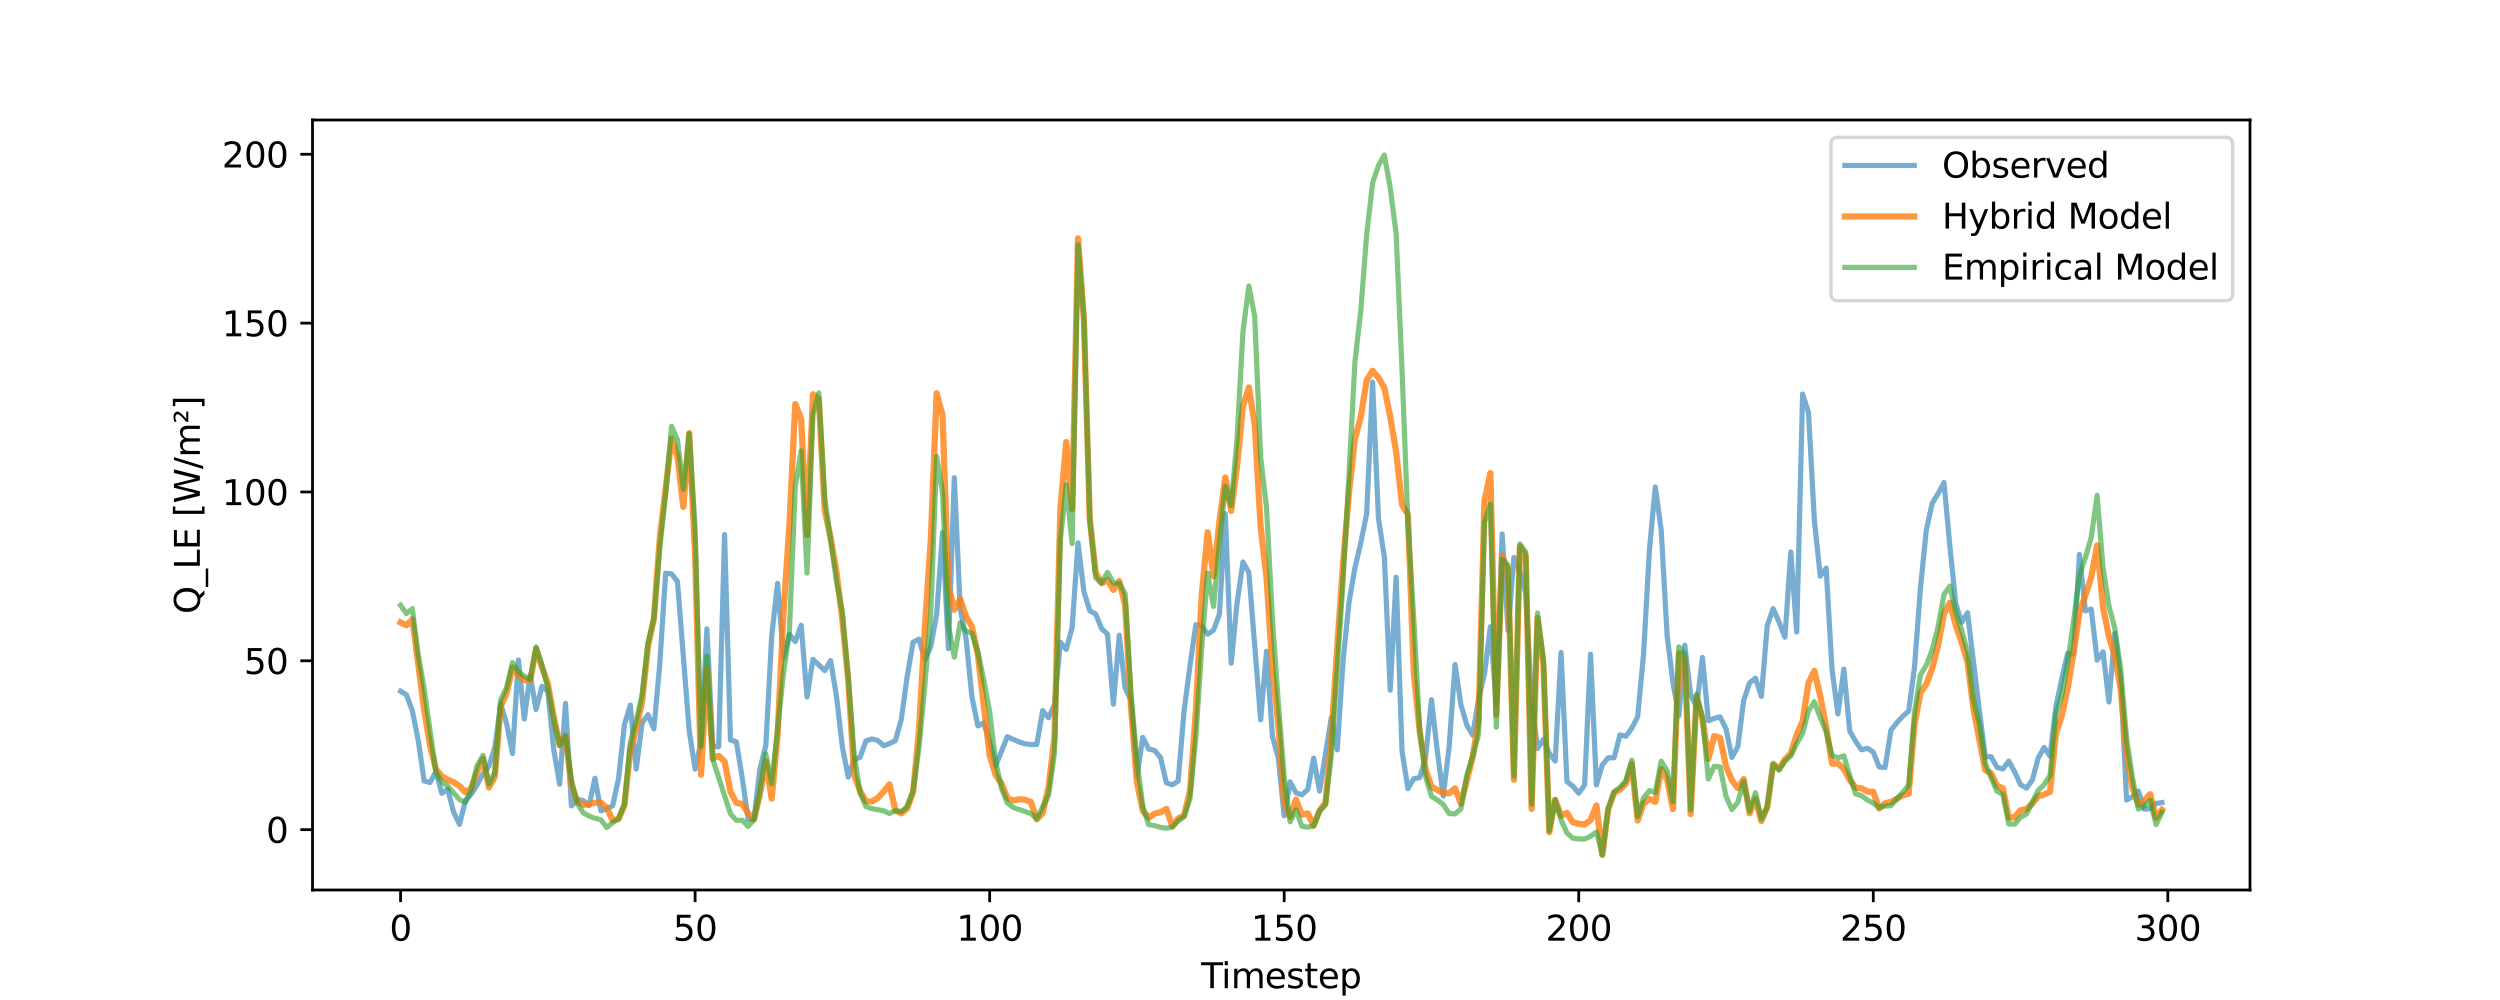 <?xml version="1.0" encoding="utf-8" standalone="no"?>
<!DOCTYPE svg PUBLIC "-//W3C//DTD SVG 1.1//EN"
  "http://www.w3.org/Graphics/SVG/1.1/DTD/svg11.dtd">
<svg xmlns:xlink="http://www.w3.org/1999/xlink" width="720pt" height="288pt" viewBox="0 0 720 288" xmlns="http://www.w3.org/2000/svg" version="1.1">
 <defs>
  <style type="text/css">*{stroke-linejoin: round; stroke-linecap: butt}</style>
 </defs>
 <g id="figure_1">
  <g id="patch_1">
   <path d="M 0 288 
L 720 288 
L 720 0 
L 0 0 
z
" style="fill: #ffffff"/>
  </g>
  <g id="axes_1">
   <g id="patch_2">
    <path d="M 90 256.32 
L 648 256.32 
L 648 34.56 
L 90 34.56 
z
" style="fill: #ffffff"/>
   </g>
   <g id="matplotlib.axis_1">
    <g id="xtick_1">
     <g id="line2d_1">
      <defs>
       <path id="m1f5ca99336" d="M 0 0 
L 0 3.5 
" style="stroke: #000000; stroke-width: 0.8"/>
      </defs>
      <g>
       <use xlink:href="#m1f5ca99336" x="115.364" y="256.32" style="stroke: #000000; stroke-width: 0.8"/>
      </g>
     </g>
     <g id="text_1">
      <!-- 0 -->
      <g transform="translate(112.182 270.918) scale(0.1 -0.1)">
       <defs>
        <path id="DejaVuSans-30" d="M 2034 4250 
Q 1547 4250 1301 3770 
Q 1056 3291 1056 2328 
Q 1056 1369 1301 889 
Q 1547 409 2034 409 
Q 2525 409 2770 889 
Q 3016 1369 3016 2328 
Q 3016 3291 2770 3770 
Q 2525 4250 2034 4250 
z
M 2034 4750 
Q 2819 4750 3233 4129 
Q 3647 3509 3647 2328 
Q 3647 1150 3233 529 
Q 2819 -91 2034 -91 
Q 1250 -91 836 529 
Q 422 1150 422 2328 
Q 422 3509 836 4129 
Q 1250 4750 2034 4750 
z
" transform="scale(0.016)"/>
       </defs>
       <use xlink:href="#DejaVuSans-30"/>
      </g>
     </g>
    </g>
    <g id="xtick_2">
     <g id="line2d_2">
      <g>
       <use xlink:href="#m1f5ca99336" x="200.192" y="256.32" style="stroke: #000000; stroke-width: 0.8"/>
      </g>
     </g>
     <g id="text_2">
      <!-- 50 -->
      <g transform="translate(193.829 270.918) scale(0.1 -0.1)">
       <defs>
        <path id="DejaVuSans-35" d="M 691 4666 
L 3169 4666 
L 3169 4134 
L 1269 4134 
L 1269 2991 
Q 1406 3038 1543 3061 
Q 1681 3084 1819 3084 
Q 2600 3084 3056 2656 
Q 3513 2228 3513 1497 
Q 3513 744 3044 326 
Q 2575 -91 1722 -91 
Q 1428 -91 1123 -41 
Q 819 9 494 109 
L 494 744 
Q 775 591 1075 516 
Q 1375 441 1709 441 
Q 2250 441 2565 725 
Q 2881 1009 2881 1497 
Q 2881 1984 2565 2268 
Q 2250 2553 1709 2553 
Q 1456 2553 1204 2497 
Q 953 2441 691 2322 
L 691 4666 
z
" transform="scale(0.016)"/>
       </defs>
       <use xlink:href="#DejaVuSans-35"/>
       <use xlink:href="#DejaVuSans-30" x="63.623"/>
      </g>
     </g>
    </g>
    <g id="xtick_3">
     <g id="line2d_3">
      <g>
       <use xlink:href="#m1f5ca99336" x="285.02" y="256.32" style="stroke: #000000; stroke-width: 0.8"/>
      </g>
     </g>
     <g id="text_3">
      <!-- 100 -->
      <g transform="translate(275.476 270.918) scale(0.1 -0.1)">
       <defs>
        <path id="DejaVuSans-31" d="M 794 531 
L 1825 531 
L 1825 4091 
L 703 3866 
L 703 4441 
L 1819 4666 
L 2450 4666 
L 2450 531 
L 3481 531 
L 3481 0 
L 794 0 
L 794 531 
z
" transform="scale(0.016)"/>
       </defs>
       <use xlink:href="#DejaVuSans-31"/>
       <use xlink:href="#DejaVuSans-30" x="63.623"/>
       <use xlink:href="#DejaVuSans-30" x="127.246"/>
      </g>
     </g>
    </g>
    <g id="xtick_4">
     <g id="line2d_4">
      <g>
       <use xlink:href="#m1f5ca99336" x="369.848" y="256.32" style="stroke: #000000; stroke-width: 0.8"/>
      </g>
     </g>
     <g id="text_4">
      <!-- 150 -->
      <g transform="translate(360.305 270.918) scale(0.1 -0.1)">
       <use xlink:href="#DejaVuSans-31"/>
       <use xlink:href="#DejaVuSans-35" x="63.623"/>
       <use xlink:href="#DejaVuSans-30" x="127.246"/>
      </g>
     </g>
    </g>
    <g id="xtick_5">
     <g id="line2d_5">
      <g>
       <use xlink:href="#m1f5ca99336" x="454.676" y="256.32" style="stroke: #000000; stroke-width: 0.8"/>
      </g>
     </g>
     <g id="text_5">
      <!-- 200 -->
      <g transform="translate(445.133 270.918) scale(0.1 -0.1)">
       <defs>
        <path id="DejaVuSans-32" d="M 1228 531 
L 3431 531 
L 3431 0 
L 469 0 
L 469 531 
Q 828 903 1448 1529 
Q 2069 2156 2228 2338 
Q 2531 2678 2651 2914 
Q 2772 3150 2772 3378 
Q 2772 3750 2511 3984 
Q 2250 4219 1831 4219 
Q 1534 4219 1204 4116 
Q 875 4013 500 3803 
L 500 4441 
Q 881 4594 1212 4672 
Q 1544 4750 1819 4750 
Q 2544 4750 2975 4387 
Q 3406 4025 3406 3419 
Q 3406 3131 3298 2873 
Q 3191 2616 2906 2266 
Q 2828 2175 2409 1742 
Q 1991 1309 1228 531 
z
" transform="scale(0.016)"/>
       </defs>
       <use xlink:href="#DejaVuSans-32"/>
       <use xlink:href="#DejaVuSans-30" x="63.623"/>
       <use xlink:href="#DejaVuSans-30" x="127.246"/>
      </g>
     </g>
    </g>
    <g id="xtick_6">
     <g id="line2d_6">
      <g>
       <use xlink:href="#m1f5ca99336" x="539.505" y="256.32" style="stroke: #000000; stroke-width: 0.8"/>
      </g>
     </g>
     <g id="text_6">
      <!-- 250 -->
      <g transform="translate(529.961 270.918) scale(0.1 -0.1)">
       <use xlink:href="#DejaVuSans-32"/>
       <use xlink:href="#DejaVuSans-35" x="63.623"/>
       <use xlink:href="#DejaVuSans-30" x="127.246"/>
      </g>
     </g>
    </g>
    <g id="xtick_7">
     <g id="line2d_7">
      <g>
       <use xlink:href="#m1f5ca99336" x="624.333" y="256.32" style="stroke: #000000; stroke-width: 0.8"/>
      </g>
     </g>
     <g id="text_7">
      <!-- 300 -->
      <g transform="translate(614.789 270.918) scale(0.1 -0.1)">
       <defs>
        <path id="DejaVuSans-33" d="M 2597 2516 
Q 3050 2419 3304 2112 
Q 3559 1806 3559 1356 
Q 3559 666 3084 287 
Q 2609 -91 1734 -91 
Q 1441 -91 1130 -33 
Q 819 25 488 141 
L 488 750 
Q 750 597 1062 519 
Q 1375 441 1716 441 
Q 2309 441 2620 675 
Q 2931 909 2931 1356 
Q 2931 1769 2642 2001 
Q 2353 2234 1838 2234 
L 1294 2234 
L 1294 2753 
L 1863 2753 
Q 2328 2753 2575 2939 
Q 2822 3125 2822 3475 
Q 2822 3834 2567 4026 
Q 2313 4219 1838 4219 
Q 1578 4219 1281 4162 
Q 984 4106 628 3988 
L 628 4550 
Q 988 4650 1302 4700 
Q 1616 4750 1894 4750 
Q 2613 4750 3031 4423 
Q 3450 4097 3450 3541 
Q 3450 3153 3228 2886 
Q 3006 2619 2597 2516 
z
" transform="scale(0.016)"/>
       </defs>
       <use xlink:href="#DejaVuSans-33"/>
       <use xlink:href="#DejaVuSans-30" x="63.623"/>
       <use xlink:href="#DejaVuSans-30" x="127.246"/>
      </g>
     </g>
    </g>
    <g id="text_8">
     <!-- Timestep -->
     <g transform="translate(345.951 284.597) scale(0.1 -0.1)">
      <defs>
       <path id="DejaVuSans-54" d="M -19 4666 
L 3928 4666 
L 3928 4134 
L 2272 4134 
L 2272 0 
L 1638 0 
L 1638 4134 
L -19 4134 
L -19 4666 
z
" transform="scale(0.016)"/>
       <path id="DejaVuSans-69" d="M 603 3500 
L 1178 3500 
L 1178 0 
L 603 0 
L 603 3500 
z
M 603 4863 
L 1178 4863 
L 1178 4134 
L 603 4134 
L 603 4863 
z
" transform="scale(0.016)"/>
       <path id="DejaVuSans-6d" d="M 3328 2828 
Q 3544 3216 3844 3400 
Q 4144 3584 4550 3584 
Q 5097 3584 5394 3201 
Q 5691 2819 5691 2113 
L 5691 0 
L 5113 0 
L 5113 2094 
Q 5113 2597 4934 2840 
Q 4756 3084 4391 3084 
Q 3944 3084 3684 2787 
Q 3425 2491 3425 1978 
L 3425 0 
L 2847 0 
L 2847 2094 
Q 2847 2600 2669 2842 
Q 2491 3084 2119 3084 
Q 1678 3084 1418 2786 
Q 1159 2488 1159 1978 
L 1159 0 
L 581 0 
L 581 3500 
L 1159 3500 
L 1159 2956 
Q 1356 3278 1631 3431 
Q 1906 3584 2284 3584 
Q 2666 3584 2933 3390 
Q 3200 3197 3328 2828 
z
" transform="scale(0.016)"/>
       <path id="DejaVuSans-65" d="M 3597 1894 
L 3597 1613 
L 953 1613 
Q 991 1019 1311 708 
Q 1631 397 2203 397 
Q 2534 397 2845 478 
Q 3156 559 3463 722 
L 3463 178 
Q 3153 47 2828 -22 
Q 2503 -91 2169 -91 
Q 1331 -91 842 396 
Q 353 884 353 1716 
Q 353 2575 817 3079 
Q 1281 3584 2069 3584 
Q 2775 3584 3186 3129 
Q 3597 2675 3597 1894 
z
M 3022 2063 
Q 3016 2534 2758 2815 
Q 2500 3097 2075 3097 
Q 1594 3097 1305 2825 
Q 1016 2553 972 2059 
L 3022 2063 
z
" transform="scale(0.016)"/>
       <path id="DejaVuSans-73" d="M 2834 3397 
L 2834 2853 
Q 2591 2978 2328 3040 
Q 2066 3103 1784 3103 
Q 1356 3103 1142 2972 
Q 928 2841 928 2578 
Q 928 2378 1081 2264 
Q 1234 2150 1697 2047 
L 1894 2003 
Q 2506 1872 2764 1633 
Q 3022 1394 3022 966 
Q 3022 478 2636 193 
Q 2250 -91 1575 -91 
Q 1294 -91 989 -36 
Q 684 19 347 128 
L 347 722 
Q 666 556 975 473 
Q 1284 391 1588 391 
Q 1994 391 2212 530 
Q 2431 669 2431 922 
Q 2431 1156 2273 1281 
Q 2116 1406 1581 1522 
L 1381 1569 
Q 847 1681 609 1914 
Q 372 2147 372 2553 
Q 372 3047 722 3315 
Q 1072 3584 1716 3584 
Q 2034 3584 2315 3537 
Q 2597 3491 2834 3397 
z
" transform="scale(0.016)"/>
       <path id="DejaVuSans-74" d="M 1172 4494 
L 1172 3500 
L 2356 3500 
L 2356 3053 
L 1172 3053 
L 1172 1153 
Q 1172 725 1289 603 
Q 1406 481 1766 481 
L 2356 481 
L 2356 0 
L 1766 0 
Q 1100 0 847 248 
Q 594 497 594 1153 
L 594 3053 
L 172 3053 
L 172 3500 
L 594 3500 
L 594 4494 
L 1172 4494 
z
" transform="scale(0.016)"/>
       <path id="DejaVuSans-70" d="M 1159 525 
L 1159 -1331 
L 581 -1331 
L 581 3500 
L 1159 3500 
L 1159 2969 
Q 1341 3281 1617 3432 
Q 1894 3584 2278 3584 
Q 2916 3584 3314 3078 
Q 3713 2572 3713 1747 
Q 3713 922 3314 415 
Q 2916 -91 2278 -91 
Q 1894 -91 1617 61 
Q 1341 213 1159 525 
z
M 3116 1747 
Q 3116 2381 2855 2742 
Q 2594 3103 2138 3103 
Q 1681 3103 1420 2742 
Q 1159 2381 1159 1747 
Q 1159 1113 1420 752 
Q 1681 391 2138 391 
Q 2594 391 2855 752 
Q 3116 1113 3116 1747 
z
" transform="scale(0.016)"/>
      </defs>
      <use xlink:href="#DejaVuSans-54"/>
      <use xlink:href="#DejaVuSans-69" x="57.959"/>
      <use xlink:href="#DejaVuSans-6d" x="85.742"/>
      <use xlink:href="#DejaVuSans-65" x="183.154"/>
      <use xlink:href="#DejaVuSans-73" x="244.678"/>
      <use xlink:href="#DejaVuSans-74" x="296.777"/>
      <use xlink:href="#DejaVuSans-65" x="335.986"/>
      <use xlink:href="#DejaVuSans-70" x="397.51"/>
     </g>
    </g>
   </g>
   <g id="matplotlib.axis_2">
    <g id="ytick_1">
     <g id="line2d_8">
      <defs>
       <path id="m62701562a1" d="M 0 0 
L -3.5 0 
" style="stroke: #000000; stroke-width: 0.8"/>
      </defs>
      <g>
       <use xlink:href="#m62701562a1" x="90" y="238.944" style="stroke: #000000; stroke-width: 0.8"/>
      </g>
     </g>
     <g id="text_9">
      <!-- 0 -->
      <g transform="translate(76.638 242.743) scale(0.1 -0.1)">
       <use xlink:href="#DejaVuSans-30"/>
      </g>
     </g>
    </g>
    <g id="ytick_2">
     <g id="line2d_9">
      <g>
       <use xlink:href="#m62701562a1" x="90" y="190.315" style="stroke: #000000; stroke-width: 0.8"/>
      </g>
     </g>
     <g id="text_10">
      <!-- 50 -->
      <g transform="translate(70.275 194.114) scale(0.1 -0.1)">
       <use xlink:href="#DejaVuSans-35"/>
       <use xlink:href="#DejaVuSans-30" x="63.623"/>
      </g>
     </g>
    </g>
    <g id="ytick_3">
     <g id="line2d_10">
      <g>
       <use xlink:href="#m62701562a1" x="90" y="141.685" style="stroke: #000000; stroke-width: 0.8"/>
      </g>
     </g>
     <g id="text_11">
      <!-- 100 -->
      <g transform="translate(63.913 145.484) scale(0.1 -0.1)">
       <use xlink:href="#DejaVuSans-31"/>
       <use xlink:href="#DejaVuSans-30" x="63.623"/>
       <use xlink:href="#DejaVuSans-30" x="127.246"/>
      </g>
     </g>
    </g>
    <g id="ytick_4">
     <g id="line2d_11">
      <g>
       <use xlink:href="#m62701562a1" x="90" y="93.056" style="stroke: #000000; stroke-width: 0.8"/>
      </g>
     </g>
     <g id="text_12">
      <!-- 150 -->
      <g transform="translate(63.913 96.855) scale(0.1 -0.1)">
       <use xlink:href="#DejaVuSans-31"/>
       <use xlink:href="#DejaVuSans-35" x="63.623"/>
       <use xlink:href="#DejaVuSans-30" x="127.246"/>
      </g>
     </g>
    </g>
    <g id="ytick_5">
     <g id="line2d_12">
      <g>
       <use xlink:href="#m62701562a1" x="90" y="44.426" style="stroke: #000000; stroke-width: 0.8"/>
      </g>
     </g>
     <g id="text_13">
      <!-- 200 -->
      <g transform="translate(63.913 48.226) scale(0.1 -0.1)">
       <use xlink:href="#DejaVuSans-32"/>
       <use xlink:href="#DejaVuSans-30" x="63.623"/>
       <use xlink:href="#DejaVuSans-30" x="127.246"/>
      </g>
     </g>
    </g>
    <g id="text_14">
     <!-- Q_LE [W/m²] -->
     <g transform="translate(57.555 176.815) rotate(-90) scale(0.1 -0.1)">
      <defs>
       <path id="DejaVuSans-51" d="M 2522 4238 
Q 1834 4238 1429 3725 
Q 1025 3213 1025 2328 
Q 1025 1447 1429 934 
Q 1834 422 2522 422 
Q 3209 422 3611 934 
Q 4013 1447 4013 2328 
Q 4013 3213 3611 3725 
Q 3209 4238 2522 4238 
z
M 3406 84 
L 4238 -825 
L 3475 -825 
L 2784 -78 
Q 2681 -84 2626 -87 
Q 2572 -91 2522 -91 
Q 1538 -91 948 567 
Q 359 1225 359 2328 
Q 359 3434 948 4092 
Q 1538 4750 2522 4750 
Q 3503 4750 4090 4092 
Q 4678 3434 4678 2328 
Q 4678 1516 4351 937 
Q 4025 359 3406 84 
z
" transform="scale(0.016)"/>
       <path id="DejaVuSans-5f" d="M 3263 -1063 
L 3263 -1509 
L -63 -1509 
L -63 -1063 
L 3263 -1063 
z
" transform="scale(0.016)"/>
       <path id="DejaVuSans-4c" d="M 628 4666 
L 1259 4666 
L 1259 531 
L 3531 531 
L 3531 0 
L 628 0 
L 628 4666 
z
" transform="scale(0.016)"/>
       <path id="DejaVuSans-45" d="M 628 4666 
L 3578 4666 
L 3578 4134 
L 1259 4134 
L 1259 2753 
L 3481 2753 
L 3481 2222 
L 1259 2222 
L 1259 531 
L 3634 531 
L 3634 0 
L 628 0 
L 628 4666 
z
" transform="scale(0.016)"/>
       <path id="DejaVuSans-20" transform="scale(0.016)"/>
       <path id="DejaVuSans-5b" d="M 550 4863 
L 1875 4863 
L 1875 4416 
L 1125 4416 
L 1125 -397 
L 1875 -397 
L 1875 -844 
L 550 -844 
L 550 4863 
z
" transform="scale(0.016)"/>
       <path id="DejaVuSans-57" d="M 213 4666 
L 850 4666 
L 1831 722 
L 2809 4666 
L 3519 4666 
L 4500 722 
L 5478 4666 
L 6119 4666 
L 4947 0 
L 4153 0 
L 3169 4050 
L 2175 0 
L 1381 0 
L 213 4666 
z
" transform="scale(0.016)"/>
       <path id="DejaVuSans-2f" d="M 1625 4666 
L 2156 4666 
L 531 -594 
L 0 -594 
L 1625 4666 
z
" transform="scale(0.016)"/>
       <path id="DejaVuSans-b2" d="M 838 2444 
L 2163 2444 
L 2163 2088 
L 294 2088 
L 294 2431 
Q 400 2528 597 2703 
Q 1672 3656 1672 3950 
Q 1672 4156 1509 4282 
Q 1347 4409 1081 4409 
Q 919 4409 728 4354 
Q 538 4300 313 4191 
L 313 4575 
Q 553 4663 761 4706 
Q 969 4750 1147 4750 
Q 1600 4750 1872 4544 
Q 2144 4338 2144 4000 
Q 2144 3566 1109 2678 
Q 934 2528 838 2444 
z
" transform="scale(0.016)"/>
       <path id="DejaVuSans-5d" d="M 1947 4863 
L 1947 -844 
L 622 -844 
L 622 -397 
L 1369 -397 
L 1369 4416 
L 622 4416 
L 622 4863 
L 1947 4863 
z
" transform="scale(0.016)"/>
      </defs>
      <use xlink:href="#DejaVuSans-51"/>
      <use xlink:href="#DejaVuSans-5f" x="78.711"/>
      <use xlink:href="#DejaVuSans-4c" x="128.711"/>
      <use xlink:href="#DejaVuSans-45" x="184.424"/>
      <use xlink:href="#DejaVuSans-20" x="247.607"/>
      <use xlink:href="#DejaVuSans-5b" x="279.395"/>
      <use xlink:href="#DejaVuSans-57" x="318.408"/>
      <use xlink:href="#DejaVuSans-2f" x="417.285"/>
      <use xlink:href="#DejaVuSans-6d" x="450.977"/>
      <use xlink:href="#DejaVuSans-b2" x="548.389"/>
      <use xlink:href="#DejaVuSans-5d" x="588.477"/>
     </g>
    </g>
   </g>
   <g id="line2d_13">
    <path d="M 115.364 199.063 
L 117.06 200.119 
L 118.757 204.732 
L 120.453 213.245 
L 122.15 224.935 
L 123.846 225.372 
L 125.543 222.189 
L 127.24 228.469 
L 128.936 227.317 
L 130.633 233.878 
L 132.329 237.404 
L 134.026 230.637 
L 135.722 228.692 
L 137.419 226.021 
L 139.116 222.793 
L 140.812 220.645 
L 142.509 215.262 
L 144.205 202.686 
L 145.902 208.395 
L 147.598 216.986 
L 149.295 190.071 
L 150.991 207.085 
L 152.688 194.436 
L 154.385 204.355 
L 156.081 197.638 
L 157.778 199.17 
L 159.474 215.845 
L 161.171 225.863 
L 162.867 202.572 
L 164.564 232.097 
L 166.261 230.214 
L 167.957 230.577 
L 169.654 232.01 
L 171.35 224.133 
L 173.047 233.515 
L 174.743 232.964 
L 176.44 232.061 
L 178.137 224.279 
L 179.833 208.741 
L 181.53 203.06 
L 183.226 221.486 
L 184.923 208.179 
L 186.619 205.823 
L 188.316 209.912 
L 190.012 191.206 
L 191.709 165.076 
L 193.406 165.271 
L 195.102 167.459 
L 198.495 210.496 
L 200.192 221.521 
L 201.888 213.788 
L 203.585 181.119 
L 205.282 214.895 
L 206.978 215.034 
L 208.675 153.94 
L 210.371 213.12 
L 212.068 213.665 
L 213.764 224.037 
L 215.461 235.992 
L 217.157 235.734 
L 218.854 221.483 
L 220.551 214.737 
L 222.247 183.212 
L 223.944 168.021 
L 225.64 189.418 
L 227.337 182.731 
L 229.033 184.771 
L 230.73 180.074 
L 232.427 200.725 
L 234.123 189.883 
L 237.516 193.135 
L 239.213 190.27 
L 240.909 200.553 
L 242.606 215.168 
L 244.303 223.801 
L 245.999 218.678 
L 247.696 218.12 
L 249.392 213.362 
L 251.089 212.834 
L 252.785 213.234 
L 254.482 214.774 
L 256.178 214.131 
L 257.875 213.295 
L 259.572 207.181 
L 261.268 194.825 
L 262.965 184.943 
L 264.661 184.086 
L 266.358 189.921 
L 268.054 186.222 
L 269.751 176.946 
L 271.448 153.372 
L 273.144 186.805 
L 274.841 137.552 
L 276.537 175.337 
L 278.234 184.046 
L 279.93 200.846 
L 281.627 209.064 
L 283.324 208.206 
L 285.02 213.494 
L 286.717 220.652 
L 290.11 212.172 
L 293.503 213.69 
L 295.199 214.224 
L 296.896 214.434 
L 298.593 214.382 
L 300.289 204.659 
L 301.986 206.71 
L 303.682 202.932 
L 305.379 184.953 
L 307.075 187.024 
L 308.772 180.735 
L 310.469 156.359 
L 312.165 170.377 
L 313.862 175.904 
L 315.558 176.818 
L 317.255 181.041 
L 318.951 182.635 
L 320.648 202.812 
L 322.344 182.923 
L 324.041 198.216 
L 325.738 201.684 
L 327.434 223.539 
L 329.131 212.363 
L 330.827 215.728 
L 332.524 216.111 
L 334.22 218.172 
L 335.917 225.449 
L 337.614 226.024 
L 339.31 224.952 
L 341.007 204.778 
L 342.703 191.785 
L 344.4 179.946 
L 346.096 180.254 
L 347.793 182.631 
L 349.49 181.503 
L 351.186 176.931 
L 352.883 147.958 
L 354.579 191.017 
L 356.276 173.647 
L 357.972 161.85 
L 359.669 164.856 
L 363.062 207.325 
L 364.759 187.579 
L 366.455 212.062 
L 368.152 218.275 
L 369.848 234.971 
L 371.545 225.167 
L 373.241 228.319 
L 374.938 228.896 
L 376.635 227.374 
L 378.331 218.353 
L 380.028 227.798 
L 383.421 206.665 
L 385.117 215.942 
L 386.814 190.101 
L 388.51 173.489 
L 390.207 163.568 
L 391.904 156.371 
L 393.6 147.91 
L 395.297 110.076 
L 396.993 149.32 
L 398.69 160.408 
L 400.386 198.776 
L 402.083 166.243 
L 403.78 216.261 
L 405.476 227.132 
L 407.173 224.258 
L 408.869 223.966 
L 410.566 218.262 
L 412.262 201.499 
L 413.959 216.457 
L 415.656 229.277 
L 417.352 215.097 
L 419.049 191.384 
L 420.745 202.958 
L 422.442 208.842 
L 424.138 211.712 
L 425.835 201.305 
L 427.531 194.108 
L 429.228 180.492 
L 430.925 202.91 
L 432.621 153.794 
L 434.318 181.558 
L 436.014 160.553 
L 437.711 164.444 
L 439.407 170.912 
L 441.104 201.396 
L 442.801 215.564 
L 444.497 212.935 
L 446.194 216.947 
L 447.89 219.187 
L 449.587 187.904 
L 451.283 225.101 
L 452.98 226.41 
L 454.676 228.445 
L 456.373 226.079 
L 458.07 188.411 
L 459.766 226.057 
L 461.463 220.31 
L 463.159 218.235 
L 464.856 218.23 
L 466.552 211.649 
L 468.249 212.057 
L 469.946 209.733 
L 471.642 206.403 
L 473.339 188.467 
L 475.035 158.365 
L 476.732 140.226 
L 478.428 152.675 
L 480.125 182.985 
L 481.822 196.74 
L 483.518 206.101 
L 485.215 185.821 
L 486.911 200.096 
L 488.608 203.684 
L 490.304 189.342 
L 492.001 207.581 
L 493.697 206.897 
L 495.394 206.46 
L 497.091 209.912 
L 498.787 218.131 
L 500.484 215.067 
L 502.18 201.743 
L 503.877 196.685 
L 505.573 195.323 
L 507.27 200.562 
L 508.967 180.18 
L 510.663 175.288 
L 512.36 179.13 
L 514.056 183.519 
L 515.753 158.966 
L 517.449 182.019 
L 519.146 113.48 
L 520.843 118.829 
L 522.539 149.855 
L 524.236 165.951 
L 525.932 163.617 
L 527.629 192.892 
L 529.325 205.624 
L 531.022 192.697 
L 532.718 210.544 
L 534.415 213.511 
L 536.112 215.942 
L 537.808 215.505 
L 539.505 216.589 
L 541.201 220.886 
L 542.898 221.046 
L 544.594 210.286 
L 546.291 208.162 
L 547.988 206.265 
L 549.684 204.806 
L 551.381 192.114 
L 553.077 169.453 
L 554.774 152.675 
L 556.47 144.943 
L 558.167 142.172 
L 559.863 138.962 
L 561.56 157.247 
L 563.257 173.829 
L 564.953 179.227 
L 566.65 176.464 
L 570.043 204.514 
L 571.739 217.936 
L 573.436 217.924 
L 575.133 220.976 
L 576.829 221.475 
L 578.526 219.201 
L 580.222 222.315 
L 581.919 225.968 
L 583.615 226.981 
L 585.312 224.647 
L 587.009 218.277 
L 588.705 215.262 
L 590.402 217.742 
L 592.098 203.493 
L 593.795 195.496 
L 595.491 188.175 
L 597.188 188.321 
L 598.884 159.678 
L 600.581 175.916 
L 602.278 175.434 
L 603.974 190.12 
L 605.671 187.737 
L 607.367 202.18 
L 609.064 182.412 
L 610.76 195.541 
L 612.457 230.395 
L 614.154 229.456 
L 615.85 227.805 
L 617.547 233.021 
L 619.243 232.865 
L 620.94 231.397 
L 622.636 231.139 
L 622.636 231.139 
" clip-path="url(#p8f1094b153)" style="fill: none; stroke: #1f77b4; stroke-opacity: 0.6; stroke-width: 1.5; stroke-linecap: square"/>
   </g>
   <g id="line2d_14">
    <path d="M 115.364 179.26 
L 117.06 180.089 
L 118.757 178.386 
L 122.15 204.29 
L 123.846 214.666 
L 125.543 221.53 
L 127.24 223.611 
L 128.936 224.53 
L 130.633 225.276 
L 132.329 226.362 
L 134.026 228.175 
L 135.722 227.007 
L 137.419 222.226 
L 139.116 218.56 
L 140.812 226.795 
L 142.509 223.711 
L 144.205 203.401 
L 145.902 199.648 
L 147.598 192.253 
L 149.295 194.427 
L 150.991 195.865 
L 152.688 196.043 
L 154.385 186.856 
L 156.081 192.106 
L 157.778 196.901 
L 159.474 206.395 
L 161.171 214.642 
L 162.867 212.18 
L 164.564 226.028 
L 166.261 230.882 
L 167.957 231.79 
L 169.654 231.566 
L 171.35 231.169 
L 173.047 231.137 
L 174.743 232.667 
L 176.44 236.275 
L 178.137 235.86 
L 179.833 231.93 
L 181.53 215.915 
L 183.226 209.973 
L 184.923 202.119 
L 186.619 186.119 
L 188.316 178.142 
L 190.012 154.977 
L 193.406 126.39 
L 195.102 131.37 
L 196.799 145.974 
L 198.495 124.781 
L 200.192 159.774 
L 201.888 223.104 
L 203.585 192.271 
L 205.282 218.508 
L 206.978 217.678 
L 208.675 219.283 
L 210.371 227.977 
L 212.068 231.226 
L 213.764 231.532 
L 215.461 234.241 
L 217.157 235.985 
L 218.854 228.786 
L 220.551 219.309 
L 222.247 229.992 
L 223.944 211.803 
L 225.64 176.558 
L 227.337 151.429 
L 229.033 116.355 
L 230.73 120.651 
L 232.427 154.084 
L 234.123 113.551 
L 235.82 114.976 
L 237.516 146.996 
L 239.213 154.841 
L 240.909 164.642 
L 242.606 178.65 
L 244.303 195.853 
L 245.999 223.145 
L 247.696 227.834 
L 249.392 230.794 
L 251.089 230.839 
L 252.785 229.859 
L 254.482 227.968 
L 256.178 225.908 
L 257.875 233.385 
L 259.572 234.258 
L 261.268 232.856 
L 262.965 228.162 
L 264.661 210.467 
L 266.358 180.841 
L 268.054 155.8 
L 269.751 113.253 
L 271.448 119.545 
L 273.144 168.887 
L 274.841 175.601 
L 276.537 172.542 
L 278.234 177.584 
L 279.93 180.502 
L 281.627 188.565 
L 285.02 217.557 
L 286.717 223.116 
L 288.413 225.609 
L 290.11 229.816 
L 291.806 230.566 
L 293.503 230.186 
L 295.199 230.325 
L 296.896 230.935 
L 298.593 235.996 
L 300.289 234.175 
L 301.986 226.601 
L 303.682 212.577 
L 305.379 146.865 
L 307.075 127.33 
L 308.772 146.607 
L 310.469 68.663 
L 312.165 92.142 
L 313.862 149.613 
L 315.558 164.883 
L 317.255 168.015 
L 318.951 166.984 
L 320.648 169.894 
L 322.344 167.365 
L 324.041 174.304 
L 325.738 203.715 
L 327.434 225.333 
L 329.131 233.567 
L 330.827 235.501 
L 332.524 234.331 
L 334.22 233.929 
L 335.917 232.944 
L 337.614 237.939 
L 339.31 235.746 
L 341.007 234.848 
L 342.703 227.869 
L 344.4 204.738 
L 346.096 171.435 
L 347.793 153.278 
L 349.49 165.938 
L 351.186 150.279 
L 352.883 137.515 
L 354.579 147.155 
L 356.276 134.178 
L 357.972 116.943 
L 359.669 111.575 
L 361.365 122.248 
L 363.062 151.732 
L 364.759 166.368 
L 366.455 192.426 
L 368.152 208.805 
L 369.848 230.999 
L 371.545 235.243 
L 373.241 230.254 
L 374.938 234.649 
L 376.635 234.25 
L 378.331 237.777 
L 380.028 233.407 
L 381.724 231.236 
L 383.421 212.422 
L 385.117 186.37 
L 386.814 162.081 
L 388.51 141.949 
L 390.207 126.433 
L 391.904 120.099 
L 393.6 109.47 
L 395.297 106.794 
L 396.993 108.757 
L 398.69 111.697 
L 400.386 120.026 
L 402.083 130.121 
L 403.78 145.34 
L 405.476 148.181 
L 407.173 193.849 
L 408.869 210.678 
L 410.566 221.572 
L 412.262 226.605 
L 415.656 228.398 
L 417.352 228.46 
L 419.049 227.049 
L 420.745 231.453 
L 424.138 218.008 
L 425.835 207.308 
L 427.531 144.283 
L 429.228 136.225 
L 430.925 205.84 
L 432.621 160.095 
L 434.318 164.369 
L 436.014 224.573 
L 437.711 157.415 
L 439.407 160.189 
L 441.104 232.973 
L 442.801 177.973 
L 444.497 191.105 
L 446.194 239.675 
L 447.89 230.319 
L 449.587 234.976 
L 451.283 234.101 
L 452.98 236.816 
L 454.676 237.25 
L 456.373 237.457 
L 458.07 236.209 
L 459.766 231.964 
L 461.463 246.24 
L 463.159 233.072 
L 464.856 228.313 
L 466.552 227.426 
L 468.249 225.707 
L 469.946 219.993 
L 471.642 236.293 
L 473.339 231.43 
L 475.035 230.079 
L 476.732 230.924 
L 478.428 221.552 
L 480.125 224.452 
L 481.822 233.035 
L 483.518 188.167 
L 485.215 189.93 
L 486.911 234.466 
L 488.608 200.709 
L 490.304 206.892 
L 492.001 218.574 
L 493.697 211.999 
L 495.394 212.522 
L 497.091 220.675 
L 498.787 224.73 
L 500.484 226.957 
L 502.18 224.368 
L 503.877 234.235 
L 505.573 230.098 
L 507.27 236.471 
L 508.967 232.531 
L 510.663 219.976 
L 512.36 221.392 
L 514.056 218.714 
L 515.753 216.952 
L 517.449 211.588 
L 519.146 207.756 
L 520.843 196.692 
L 522.539 193.205 
L 524.236 200.553 
L 525.932 209.246 
L 527.629 219.95 
L 529.325 219.819 
L 531.022 221.453 
L 532.718 224.568 
L 534.415 226.861 
L 536.112 227.032 
L 537.808 227.958 
L 539.505 228.051 
L 541.201 232.857 
L 542.898 231.352 
L 544.594 230.958 
L 547.988 229.073 
L 549.684 228.606 
L 551.381 208.669 
L 553.077 199.494 
L 554.774 197.101 
L 556.47 192.487 
L 558.167 185.871 
L 559.863 176.729 
L 561.56 173.576 
L 563.257 180.052 
L 564.953 185.001 
L 566.65 190.629 
L 568.346 204.069 
L 571.739 221.751 
L 573.436 222.741 
L 575.133 226.315 
L 576.829 227.003 
L 578.526 235.472 
L 580.222 235.349 
L 581.919 233.354 
L 583.615 232.988 
L 585.312 231.407 
L 587.009 229.289 
L 588.705 228.827 
L 590.402 228.021 
L 592.098 211.211 
L 593.795 206.138 
L 595.491 198.163 
L 597.188 187.992 
L 598.884 176.334 
L 600.581 171.545 
L 602.278 166.209 
L 603.974 157.055 
L 605.671 174.839 
L 607.367 183.353 
L 609.064 188.823 
L 610.76 198.538 
L 612.457 216.939 
L 614.154 226.973 
L 615.85 231.767 
L 617.547 230.551 
L 619.243 228.717 
L 620.94 235.535 
L 622.636 233.242 
L 622.636 233.242 
" clip-path="url(#p8f1094b153)" style="fill: none; stroke: #ff7f0e; stroke-opacity: 0.8; stroke-width: 1.8; stroke-linecap: square"/>
   </g>
   <g id="line2d_15">
    <path d="M 115.364 174.325 
L 117.06 176.692 
L 118.757 175.292 
L 120.453 188.619 
L 122.15 198.291 
L 125.543 222.409 
L 127.24 225.231 
L 128.936 226.384 
L 132.329 230.287 
L 134.026 231.072 
L 135.722 227.431 
L 137.419 220.488 
L 139.116 217.525 
L 140.812 225.783 
L 142.509 222.463 
L 144.205 201.5 
L 145.902 197.977 
L 147.598 190.828 
L 149.295 193.378 
L 150.991 194.737 
L 152.688 195.67 
L 154.385 186.31 
L 156.081 191.504 
L 157.778 198.125 
L 159.474 207.313 
L 161.171 214.691 
L 162.867 211.85 
L 164.564 224.613 
L 166.261 231.414 
L 167.957 234.071 
L 169.654 235.042 
L 171.35 235.649 
L 173.047 236.079 
L 174.743 238.346 
L 176.44 236.909 
L 178.137 235.803 
L 179.833 231.591 
L 181.53 213.742 
L 183.226 207.581 
L 184.923 200.017 
L 186.619 185.251 
L 188.316 178.209 
L 190.012 157.821 
L 191.709 142.226 
L 193.406 122.789 
L 195.102 126.664 
L 196.799 140.987 
L 198.495 124.879 
L 200.192 152.145 
L 201.888 214.97 
L 203.585 188.942 
L 205.282 218.727 
L 210.371 234.362 
L 212.068 236.269 
L 213.764 236.221 
L 215.461 238.008 
L 217.157 235.994 
L 218.854 227.702 
L 220.551 217.138 
L 222.247 225.713 
L 225.64 193.865 
L 227.337 182.115 
L 229.033 140.038 
L 230.73 129.848 
L 232.427 165.05 
L 234.123 119.429 
L 235.82 113.158 
L 237.516 143.439 
L 240.909 167.551 
L 242.606 176.228 
L 244.303 195.565 
L 245.999 217.344 
L 247.696 228.321 
L 249.392 232.283 
L 251.089 232.892 
L 254.482 233.512 
L 256.178 234.307 
L 257.875 233.461 
L 259.572 233.751 
L 261.268 232.19 
L 262.965 227.766 
L 264.661 215.292 
L 266.358 197.29 
L 268.054 176.787 
L 269.751 131.467 
L 271.448 141.791 
L 273.144 180.221 
L 274.841 189.249 
L 276.537 179.386 
L 278.234 181.794 
L 279.93 182.416 
L 281.627 187.889 
L 283.324 195.851 
L 285.02 204.901 
L 286.717 219.203 
L 288.413 227.009 
L 290.11 231.226 
L 291.806 232.54 
L 296.896 234.304 
L 298.593 235.782 
L 301.986 228.982 
L 303.682 216.832 
L 305.379 155.585 
L 307.075 139.613 
L 308.772 156.54 
L 310.469 70.468 
L 312.165 91.496 
L 313.862 149.551 
L 315.558 166.397 
L 317.255 167.859 
L 318.951 164.856 
L 320.648 167.92 
L 322.344 168.022 
L 324.041 170.976 
L 325.738 199.86 
L 327.434 218.879 
L 329.131 232.293 
L 330.827 237.495 
L 332.524 237.778 
L 334.22 238.294 
L 335.917 238.519 
L 337.614 238.216 
L 339.31 236.447 
L 341.007 235.213 
L 342.703 229.989 
L 344.4 212.22 
L 346.096 186.508 
L 347.793 165.044 
L 349.49 174.664 
L 351.186 156.568 
L 352.883 140 
L 354.579 145.617 
L 356.276 126.174 
L 357.972 95.508 
L 359.669 82.36 
L 361.365 91.252 
L 363.062 131.613 
L 364.759 146.19 
L 366.455 178.136 
L 368.152 202.418 
L 369.848 223.767 
L 371.545 236.665 
L 373.241 233.25 
L 374.938 237.958 
L 376.635 238.218 
L 378.331 237.825 
L 380.028 233.607 
L 381.724 231.841 
L 383.421 217.64 
L 386.814 167.116 
L 388.51 136.847 
L 390.207 104.444 
L 391.904 89.425 
L 393.6 67.678 
L 395.297 52.708 
L 396.993 47.704 
L 398.69 44.64 
L 400.386 54.114 
L 402.083 67.28 
L 403.78 106.379 
L 405.476 150.496 
L 407.173 178.338 
L 408.869 210.169 
L 410.566 223.65 
L 412.262 229.343 
L 413.959 230.389 
L 415.656 231.698 
L 417.352 234.306 
L 419.049 234.393 
L 420.745 232.93 
L 422.442 223.221 
L 424.138 217.772 
L 425.835 211.476 
L 427.531 150.442 
L 429.228 145.296 
L 430.925 209.44 
L 432.621 161.138 
L 434.318 162.799 
L 436.014 223.537 
L 437.711 156.641 
L 439.407 159.01 
L 441.104 231.567 
L 442.801 176.554 
L 444.497 189.924 
L 446.194 239.21 
L 447.89 230.403 
L 449.587 236.137 
L 451.283 239.867 
L 452.98 241.402 
L 454.676 241.622 
L 456.373 241.627 
L 458.07 240.837 
L 459.766 239.645 
L 461.463 246.096 
L 463.159 232.95 
L 464.856 228.01 
L 466.552 226.702 
L 468.249 224.831 
L 469.946 218.95 
L 471.642 235.146 
L 473.339 229.759 
L 475.035 227.687 
L 476.732 228.218 
L 478.428 219.235 
L 480.125 221.982 
L 481.822 230.862 
L 483.518 186.311 
L 485.215 188.408 
L 486.911 233.17 
L 488.608 199.945 
L 490.304 206.768 
L 492.001 224.364 
L 493.697 220.679 
L 495.394 220.87 
L 497.091 229.369 
L 498.787 233.15 
L 500.484 231.065 
L 502.18 224.995 
L 503.877 233.557 
L 505.573 228.315 
L 507.27 235.849 
L 508.967 232.293 
L 510.663 220.113 
L 512.36 221.831 
L 514.056 219.23 
L 515.753 217.691 
L 517.449 214.201 
L 519.146 211.203 
L 520.843 204.736 
L 522.539 202.124 
L 524.236 206.64 
L 525.932 210.772 
L 527.629 217.61 
L 529.325 218.257 
L 531.022 217.679 
L 532.718 223.416 
L 534.415 228.64 
L 536.112 229.156 
L 537.808 230.402 
L 539.505 231.284 
L 541.201 232.521 
L 542.898 232.141 
L 544.594 232.043 
L 549.684 226.215 
L 551.381 205.059 
L 553.077 194.386 
L 554.774 191.559 
L 556.47 187.199 
L 558.167 180.52 
L 559.863 171.223 
L 561.56 168.791 
L 563.257 176.25 
L 564.953 181.484 
L 566.65 187.725 
L 568.346 201.566 
L 570.043 208.391 
L 571.739 219.721 
L 573.436 223.974 
L 575.133 227.865 
L 576.829 228.793 
L 578.526 237.313 
L 580.222 237.361 
L 581.919 235.39 
L 583.615 234.44 
L 587.009 227.592 
L 588.705 225.995 
L 590.402 223.339 
L 592.098 205.748 
L 593.795 200.178 
L 595.491 190.904 
L 597.188 178.838 
L 598.884 165.672 
L 600.581 160.641 
L 602.278 154.754 
L 603.974 142.665 
L 605.671 163.455 
L 607.367 174.497 
L 609.064 180.971 
L 610.76 192.747 
L 612.457 212.717 
L 614.154 223.948 
L 615.85 233.019 
L 617.547 232.181 
L 619.243 230.5 
L 620.94 237.467 
L 622.636 233.989 
L 622.636 233.989 
" clip-path="url(#p8f1094b153)" style="fill: none; stroke: #2ca02c; stroke-opacity: 0.6; stroke-width: 1.5; stroke-linecap: square"/>
   </g>
   <g id="patch_3">
    <path d="M 90 256.32 
L 90 34.56 
" style="fill: none; stroke: #000000; stroke-width: 0.8; stroke-linejoin: miter; stroke-linecap: square"/>
   </g>
   <g id="patch_4">
    <path d="M 648 256.32 
L 648 34.56 
" style="fill: none; stroke: #000000; stroke-width: 0.8; stroke-linejoin: miter; stroke-linecap: square"/>
   </g>
   <g id="patch_5">
    <path d="M 90 256.32 
L 648 256.32 
" style="fill: none; stroke: #000000; stroke-width: 0.8; stroke-linejoin: miter; stroke-linecap: square"/>
   </g>
   <g id="patch_6">
    <path d="M 90 34.56 
L 648 34.56 
" style="fill: none; stroke: #000000; stroke-width: 0.8; stroke-linejoin: miter; stroke-linecap: square"/>
   </g>
   <g id="legend_1">
    <g id="patch_7">
     <path d="M 529.316 86.594 
L 641 86.594 
Q 643 86.594 643 84.594 
L 643 41.56 
Q 643 39.56 641 39.56 
L 529.316 39.56 
Q 527.316 39.56 527.316 41.56 
L 527.316 84.594 
Q 527.316 86.594 529.316 86.594 
z
" style="fill: #ffffff; opacity: 0.8; stroke: #cccccc; stroke-linejoin: miter"/>
    </g>
    <g id="line2d_16">
     <path d="M 531.316 47.658 
L 541.316 47.658 
L 551.316 47.658 
" style="fill: none; stroke: #1f77b4; stroke-opacity: 0.6; stroke-width: 1.5; stroke-linecap: square"/>
    </g>
    <g id="text_15">
     <!-- Observed -->
     <g transform="translate(559.316 51.158) scale(0.1 -0.1)">
      <defs>
       <path id="DejaVuSans-4f" d="M 2522 4238 
Q 1834 4238 1429 3725 
Q 1025 3213 1025 2328 
Q 1025 1447 1429 934 
Q 1834 422 2522 422 
Q 3209 422 3611 934 
Q 4013 1447 4013 2328 
Q 4013 3213 3611 3725 
Q 3209 4238 2522 4238 
z
M 2522 4750 
Q 3503 4750 4090 4092 
Q 4678 3434 4678 2328 
Q 4678 1225 4090 567 
Q 3503 -91 2522 -91 
Q 1538 -91 948 565 
Q 359 1222 359 2328 
Q 359 3434 948 4092 
Q 1538 4750 2522 4750 
z
" transform="scale(0.016)"/>
       <path id="DejaVuSans-62" d="M 3116 1747 
Q 3116 2381 2855 2742 
Q 2594 3103 2138 3103 
Q 1681 3103 1420 2742 
Q 1159 2381 1159 1747 
Q 1159 1113 1420 752 
Q 1681 391 2138 391 
Q 2594 391 2855 752 
Q 3116 1113 3116 1747 
z
M 1159 2969 
Q 1341 3281 1617 3432 
Q 1894 3584 2278 3584 
Q 2916 3584 3314 3078 
Q 3713 2572 3713 1747 
Q 3713 922 3314 415 
Q 2916 -91 2278 -91 
Q 1894 -91 1617 61 
Q 1341 213 1159 525 
L 1159 0 
L 581 0 
L 581 4863 
L 1159 4863 
L 1159 2969 
z
" transform="scale(0.016)"/>
       <path id="DejaVuSans-72" d="M 2631 2963 
Q 2534 3019 2420 3045 
Q 2306 3072 2169 3072 
Q 1681 3072 1420 2755 
Q 1159 2438 1159 1844 
L 1159 0 
L 581 0 
L 581 3500 
L 1159 3500 
L 1159 2956 
Q 1341 3275 1631 3429 
Q 1922 3584 2338 3584 
Q 2397 3584 2469 3576 
Q 2541 3569 2628 3553 
L 2631 2963 
z
" transform="scale(0.016)"/>
       <path id="DejaVuSans-76" d="M 191 3500 
L 800 3500 
L 1894 563 
L 2988 3500 
L 3597 3500 
L 2284 0 
L 1503 0 
L 191 3500 
z
" transform="scale(0.016)"/>
       <path id="DejaVuSans-64" d="M 2906 2969 
L 2906 4863 
L 3481 4863 
L 3481 0 
L 2906 0 
L 2906 525 
Q 2725 213 2448 61 
Q 2172 -91 1784 -91 
Q 1150 -91 751 415 
Q 353 922 353 1747 
Q 353 2572 751 3078 
Q 1150 3584 1784 3584 
Q 2172 3584 2448 3432 
Q 2725 3281 2906 2969 
z
M 947 1747 
Q 947 1113 1208 752 
Q 1469 391 1925 391 
Q 2381 391 2643 752 
Q 2906 1113 2906 1747 
Q 2906 2381 2643 2742 
Q 2381 3103 1925 3103 
Q 1469 3103 1208 2742 
Q 947 2381 947 1747 
z
" transform="scale(0.016)"/>
      </defs>
      <use xlink:href="#DejaVuSans-4f"/>
      <use xlink:href="#DejaVuSans-62" x="78.711"/>
      <use xlink:href="#DejaVuSans-73" x="142.188"/>
      <use xlink:href="#DejaVuSans-65" x="194.287"/>
      <use xlink:href="#DejaVuSans-72" x="255.811"/>
      <use xlink:href="#DejaVuSans-76" x="296.924"/>
      <use xlink:href="#DejaVuSans-65" x="356.104"/>
      <use xlink:href="#DejaVuSans-64" x="417.627"/>
     </g>
    </g>
    <g id="line2d_17">
     <path d="M 531.316 62.337 
L 541.316 62.337 
L 551.316 62.337 
" style="fill: none; stroke: #ff7f0e; stroke-opacity: 0.8; stroke-width: 1.8; stroke-linecap: square"/>
    </g>
    <g id="text_16">
     <!-- Hybrid Model -->
     <g transform="translate(559.316 65.837) scale(0.1 -0.1)">
      <defs>
       <path id="DejaVuSans-48" d="M 628 4666 
L 1259 4666 
L 1259 2753 
L 3553 2753 
L 3553 4666 
L 4184 4666 
L 4184 0 
L 3553 0 
L 3553 2222 
L 1259 2222 
L 1259 0 
L 628 0 
L 628 4666 
z
" transform="scale(0.016)"/>
       <path id="DejaVuSans-79" d="M 2059 -325 
Q 1816 -950 1584 -1140 
Q 1353 -1331 966 -1331 
L 506 -1331 
L 506 -850 
L 844 -850 
Q 1081 -850 1212 -737 
Q 1344 -625 1503 -206 
L 1606 56 
L 191 3500 
L 800 3500 
L 1894 763 
L 2988 3500 
L 3597 3500 
L 2059 -325 
z
" transform="scale(0.016)"/>
       <path id="DejaVuSans-4d" d="M 628 4666 
L 1569 4666 
L 2759 1491 
L 3956 4666 
L 4897 4666 
L 4897 0 
L 4281 0 
L 4281 4097 
L 3078 897 
L 2444 897 
L 1241 4097 
L 1241 0 
L 628 0 
L 628 4666 
z
" transform="scale(0.016)"/>
       <path id="DejaVuSans-6f" d="M 1959 3097 
Q 1497 3097 1228 2736 
Q 959 2375 959 1747 
Q 959 1119 1226 758 
Q 1494 397 1959 397 
Q 2419 397 2687 759 
Q 2956 1122 2956 1747 
Q 2956 2369 2687 2733 
Q 2419 3097 1959 3097 
z
M 1959 3584 
Q 2709 3584 3137 3096 
Q 3566 2609 3566 1747 
Q 3566 888 3137 398 
Q 2709 -91 1959 -91 
Q 1206 -91 779 398 
Q 353 888 353 1747 
Q 353 2609 779 3096 
Q 1206 3584 1959 3584 
z
" transform="scale(0.016)"/>
       <path id="DejaVuSans-6c" d="M 603 4863 
L 1178 4863 
L 1178 0 
L 603 0 
L 603 4863 
z
" transform="scale(0.016)"/>
      </defs>
      <use xlink:href="#DejaVuSans-48"/>
      <use xlink:href="#DejaVuSans-79" x="75.195"/>
      <use xlink:href="#DejaVuSans-62" x="134.375"/>
      <use xlink:href="#DejaVuSans-72" x="197.852"/>
      <use xlink:href="#DejaVuSans-69" x="238.965"/>
      <use xlink:href="#DejaVuSans-64" x="266.748"/>
      <use xlink:href="#DejaVuSans-20" x="330.225"/>
      <use xlink:href="#DejaVuSans-4d" x="362.012"/>
      <use xlink:href="#DejaVuSans-6f" x="448.291"/>
      <use xlink:href="#DejaVuSans-64" x="509.473"/>
      <use xlink:href="#DejaVuSans-65" x="572.949"/>
      <use xlink:href="#DejaVuSans-6c" x="634.473"/>
     </g>
    </g>
    <g id="line2d_18">
     <path d="M 531.316 77.015 
L 541.316 77.015 
L 551.316 77.015 
" style="fill: none; stroke: #2ca02c; stroke-opacity: 0.6; stroke-width: 1.5; stroke-linecap: square"/>
    </g>
    <g id="text_17">
     <!-- Empirical Model -->
     <g transform="translate(559.316 80.515) scale(0.1 -0.1)">
      <defs>
       <path id="DejaVuSans-63" d="M 3122 3366 
L 3122 2828 
Q 2878 2963 2633 3030 
Q 2388 3097 2138 3097 
Q 1578 3097 1268 2742 
Q 959 2388 959 1747 
Q 959 1106 1268 751 
Q 1578 397 2138 397 
Q 2388 397 2633 464 
Q 2878 531 3122 666 
L 3122 134 
Q 2881 22 2623 -34 
Q 2366 -91 2075 -91 
Q 1284 -91 818 406 
Q 353 903 353 1747 
Q 353 2603 823 3093 
Q 1294 3584 2113 3584 
Q 2378 3584 2631 3529 
Q 2884 3475 3122 3366 
z
" transform="scale(0.016)"/>
       <path id="DejaVuSans-61" d="M 2194 1759 
Q 1497 1759 1228 1600 
Q 959 1441 959 1056 
Q 959 750 1161 570 
Q 1363 391 1709 391 
Q 2188 391 2477 730 
Q 2766 1069 2766 1631 
L 2766 1759 
L 2194 1759 
z
M 3341 1997 
L 3341 0 
L 2766 0 
L 2766 531 
Q 2569 213 2275 61 
Q 1981 -91 1556 -91 
Q 1019 -91 701 211 
Q 384 513 384 1019 
Q 384 1609 779 1909 
Q 1175 2209 1959 2209 
L 2766 2209 
L 2766 2266 
Q 2766 2663 2505 2880 
Q 2244 3097 1772 3097 
Q 1472 3097 1187 3025 
Q 903 2953 641 2809 
L 641 3341 
Q 956 3463 1253 3523 
Q 1550 3584 1831 3584 
Q 2591 3584 2966 3190 
Q 3341 2797 3341 1997 
z
" transform="scale(0.016)"/>
      </defs>
      <use xlink:href="#DejaVuSans-45"/>
      <use xlink:href="#DejaVuSans-6d" x="63.184"/>
      <use xlink:href="#DejaVuSans-70" x="160.596"/>
      <use xlink:href="#DejaVuSans-69" x="224.072"/>
      <use xlink:href="#DejaVuSans-72" x="251.855"/>
      <use xlink:href="#DejaVuSans-69" x="292.969"/>
      <use xlink:href="#DejaVuSans-63" x="320.752"/>
      <use xlink:href="#DejaVuSans-61" x="375.732"/>
      <use xlink:href="#DejaVuSans-6c" x="437.012"/>
      <use xlink:href="#DejaVuSans-20" x="464.795"/>
      <use xlink:href="#DejaVuSans-4d" x="496.582"/>
      <use xlink:href="#DejaVuSans-6f" x="582.861"/>
      <use xlink:href="#DejaVuSans-64" x="644.043"/>
      <use xlink:href="#DejaVuSans-65" x="707.52"/>
      <use xlink:href="#DejaVuSans-6c" x="769.043"/>
     </g>
    </g>
   </g>
  </g>
 </g>
 <defs>
  <clipPath id="p8f1094b153">
   <rect x="90" y="34.56" width="558" height="221.76"/>
  </clipPath>
 </defs>
</svg>

